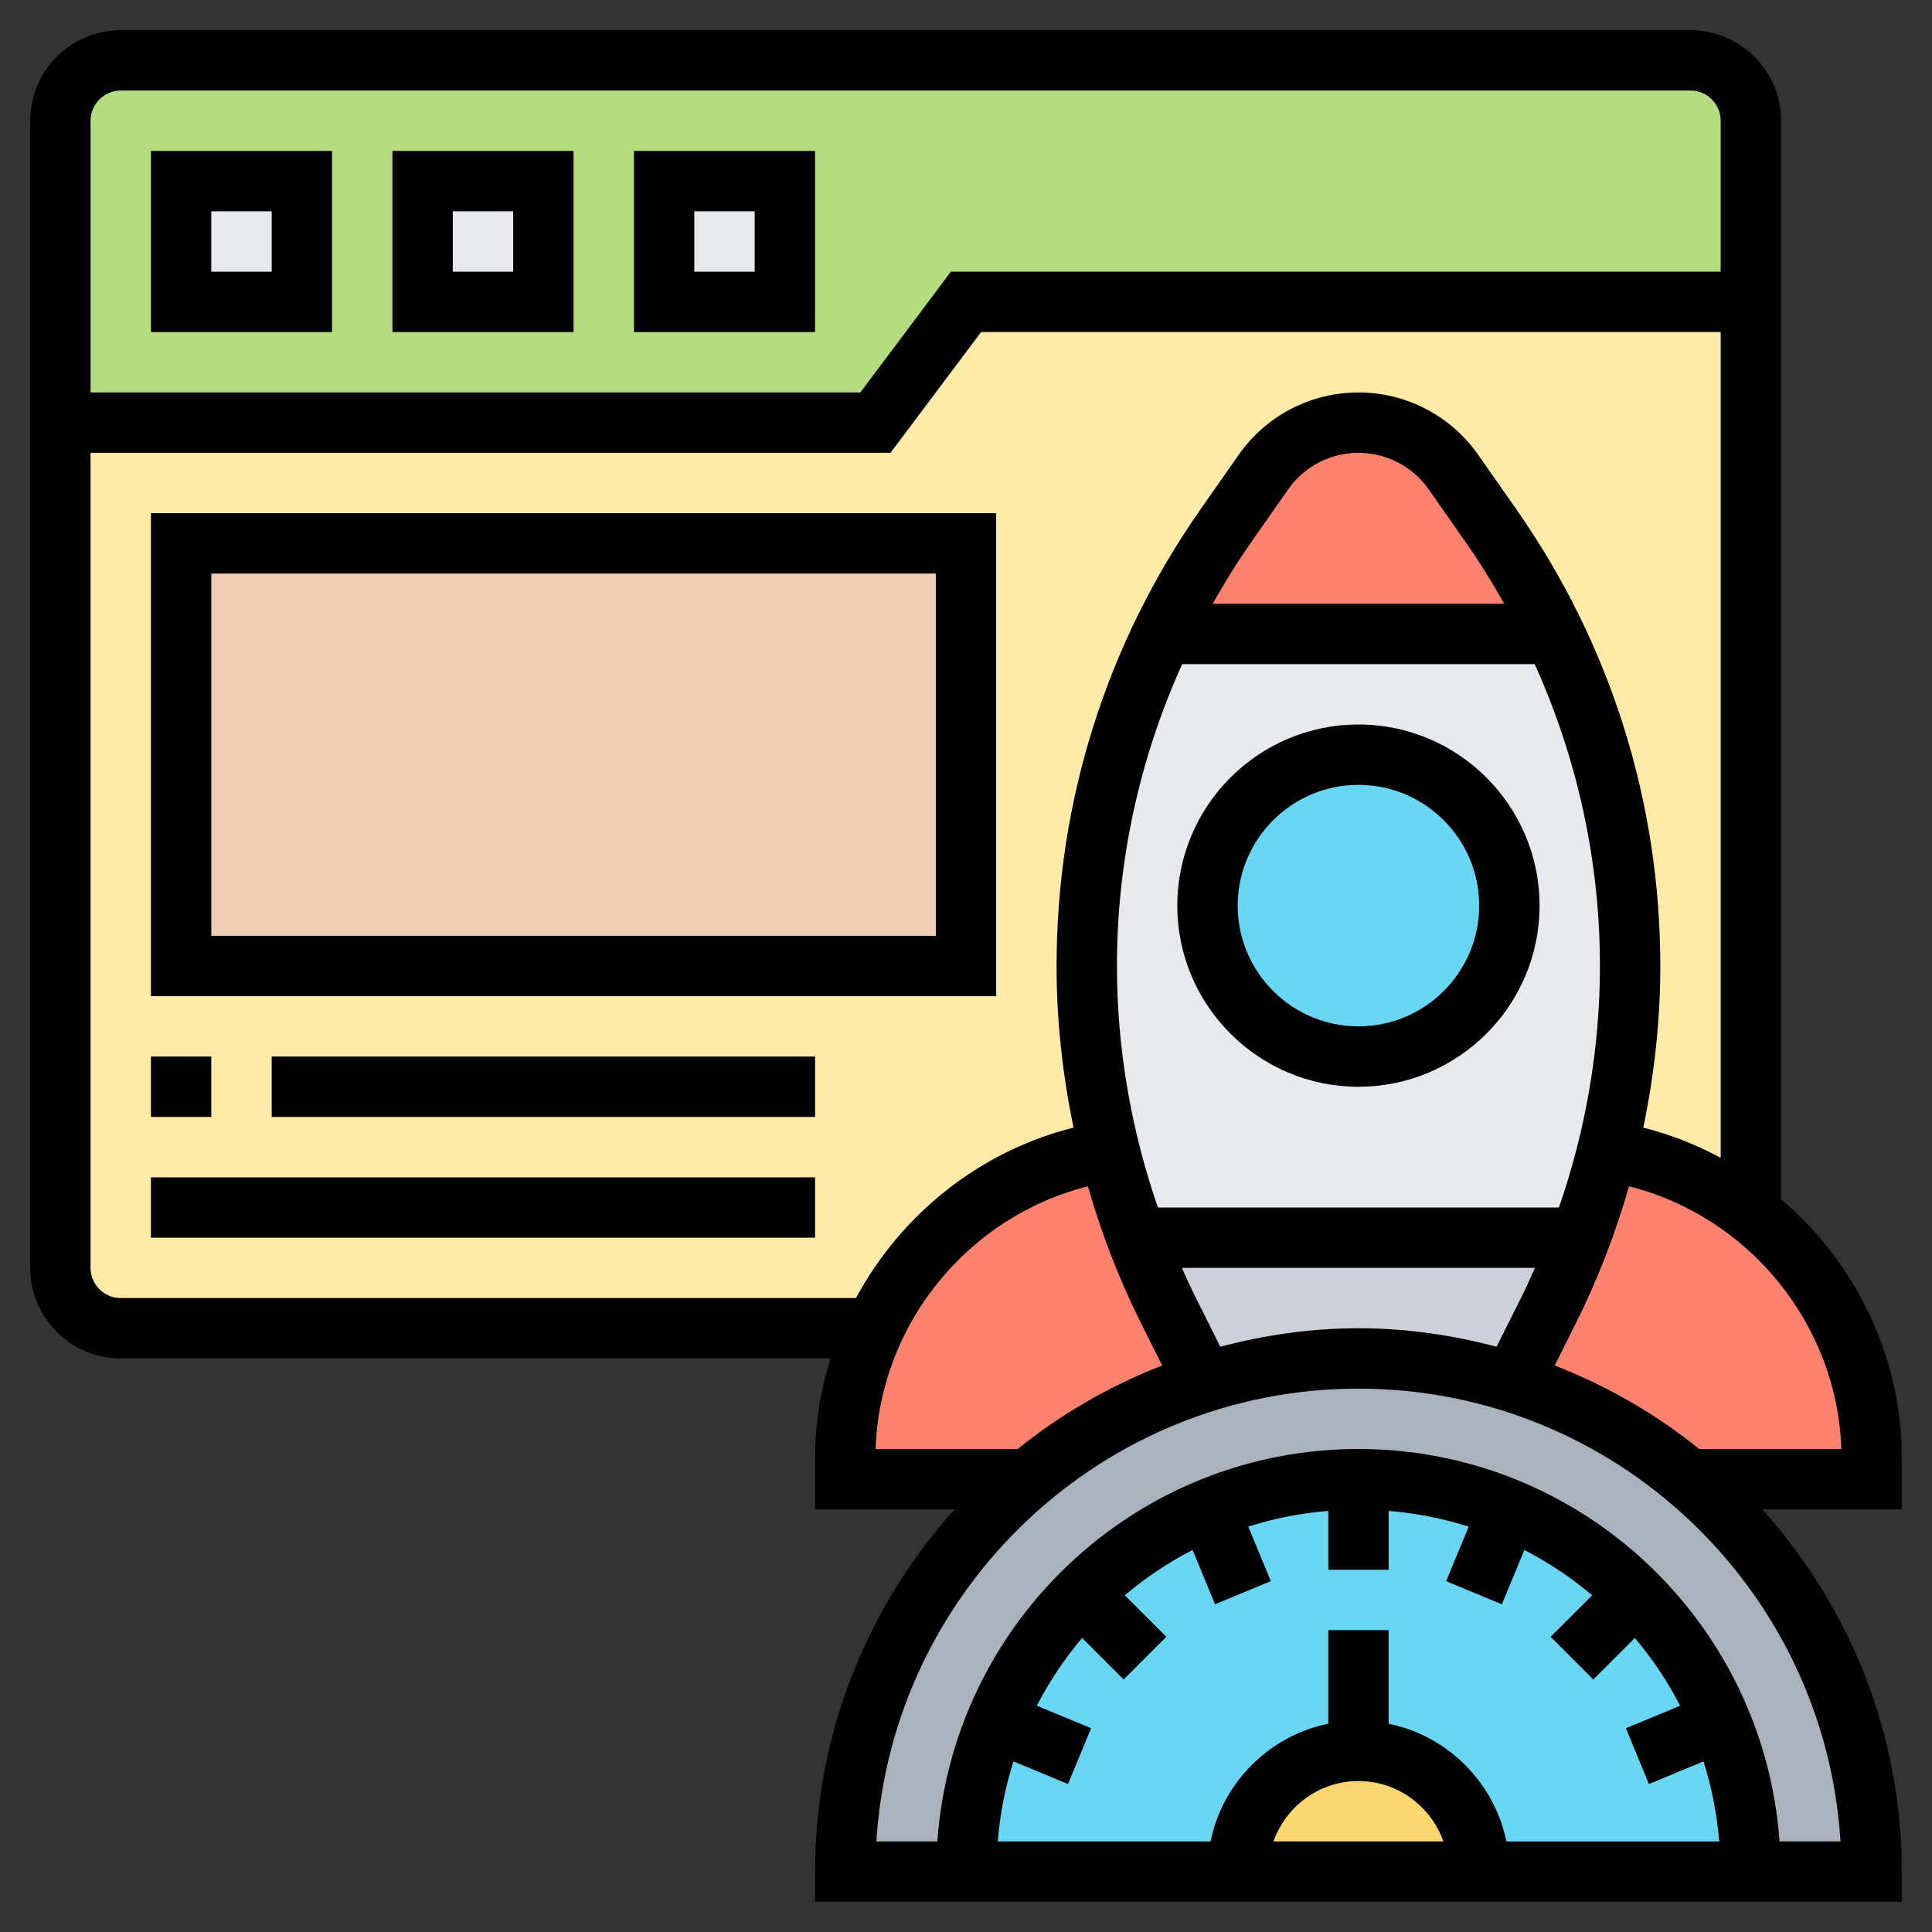 <svg id="Layer_5" enable-background="new 0 0 64 64" height="512" viewBox="0 0 64 64" width="512" xmlns="http://www.w3.org/2000/svg"><rect x="0" y="0" width="64" height="64" fill="#333333" stroke="none"/><g><g><g><path d="m32 10-3 4h-27v28c0 1.1.9 2 2 2h54v-34z" fill="#ffeaa7"/></g><g><path d="m6 18h26v14h-26z" fill="#f0d0b4"/></g><g><path d="m62 48.3v.7h-5.93l-.05.06c-1.71-1.46-3.71-2.59-5.91-3.28l1.21-2.42c.38-.77.73-1.56 1.03-2.36.36-.94.66-1.89.9-2.87 1.77.27 3.4.99 4.75 2.03 2.43 1.89 4 4.83 4 8.14z" fill="#ff826e"/></g><g><path d="m34.05 49c1.69-1.43 3.67-2.54 5.84-3.22 1.61-.51 3.33-.78 5.11-.78s3.5.27 5.11.78c2.2.69 4.2 1.82 5.91 3.28 3.66 3.12 5.98 7.76 5.98 12.94h-4c0-1.76-.35-3.44-.99-4.97-.66-1.59-1.62-3.02-2.82-4.22s-2.63-2.16-4.22-2.82c-1.53-.64-3.21-.99-4.97-.99s-3.44.35-4.97.99c-1.59.66-3.02 1.62-4.22 2.82s-2.16 2.63-2.82 4.22c-.64 1.53-.99 3.21-.99 4.97h-4c0-5.22 2.35-9.88 6.05-13z" fill="#aab2bd"/></g><g><path d="m58 4v6h-26l-3 4h-27v-10c0-1.1.9-2 2-2h52c1.1 0 2 .9 2 2z" fill="#b4dd7f"/></g><g><path d="m53.25 38.13c-.24.98-.54 1.93-.9 2.87h-.01-14.68-.01c-.36-.94-.66-1.89-.9-2.87-.5-1.99-.75-4.05-.75-6.12 0-3.83.86-7.59 2.51-11.01h.01 12.96.01c1.65 3.42 2.51 7.18 2.51 11.01 0 2.07-.25 4.13-.75 6.12z" fill="#e6e9ed"/></g><g><path d="m52.34 41h.01c-.3.8-.65 1.59-1.03 2.36l-1.21 2.42c-1.61-.51-3.33-.78-5.11-.78s-3.5.27-5.11.78l-1.21-2.42c-.38-.77-.73-1.56-1.03-2.36h.01z" fill="#ccd1d9"/></g><g><path d="m51.49 21h-.01-12.96-.01c.59-1.23 1.29-2.42 2.08-3.56l1.26-1.8c.72-1.03 1.9-1.64 3.15-1.64s2.43.61 3.15 1.64l1.26 1.8c.79 1.14 1.49 2.33 2.08 3.56z" fill="#ff826e"/></g><g><path d="m58 62c0-7.18-5.82-13-13-13s-13 5.82-13 13z" fill="#69d6f4"/></g><g><path d="m49 62h-8c0-2.21 1.79-4 4-4s4 1.79 4 4z" fill="#fcd770"/></g><g><circle cx="45" cy="30" fill="#69d6f4" r="5"/></g><g><path d="m38.68 43.36 1.21 2.42c-2.17.68-4.15 1.79-5.84 3.22h-6.05v-.7c0-1.54.34-2.99.94-4.3 1.42-3.08 4.33-5.34 7.81-5.87.24.98.54 1.93.9 2.87.3.8.65 1.59 1.03 2.36z" fill="#ff826e"/></g><g><path d="m22 6h4v4h-4z" fill="#e6e9ed"/></g><g><path d="m14 6h4v4h-4z" fill="#e6e9ed"/></g><g><path d="m6 6h4v4h-4z" fill="#e6e9ed"/></g></g><g><path d="m45 24c-3.309 0-6 2.691-6 6s2.691 6 6 6 6-2.691 6-6-2.691-6-6-6zm0 10c-2.206 0-4-1.794-4-4s1.794-4 4-4 4 1.794 4 4-1.794 4-4 4z"/><path d="m11 5h-6v6h6zm-2 4h-2v-2h2z"/><path d="m19 5h-6v6h6zm-2 4h-2v-2h2z"/><path d="m27 5h-6v6h6zm-2 4h-2v-2h2z"/><path d="m33 17h-28v16h28zm-2 14h-24v-12h24z"/><path d="m63 48.299c0-3.384-1.549-6.486-4-8.578v-35.721c0-1.654-1.346-3-3-3h-52c-1.654 0-3 1.346-3 3v38c0 1.654 1.346 3 3 3h23.511c-.327 1.05-.511 2.157-.511 3.299v1.701h4.622c-2.863 3.189-4.622 7.388-4.622 12v1h36v-1c0-4.612-1.759-8.811-4.622-12h4.622zm-59-45.299h52c.551 0 1 .449 1 1v5h-25.5l-3 4h-25.5v-9c0-.551.449-1 1-1zm0 40c-.551 0-1-.448-1-1v-27h26.5l3-4h24.5v27.353c-.802-.43-1.658-.772-2.563-.998.365-1.761.563-3.555.563-5.35 0-5.443-1.65-10.677-4.771-15.136l-1.262-1.803c-.905-1.294-2.388-2.066-3.967-2.066s-3.062.772-3.966 2.065l-1.262 1.803c-3.122 4.46-4.772 9.694-4.772 15.137 0 1.795.198 3.59.563 5.349-3.134.785-5.724 2.893-7.208 5.646zm45.576 1.612c-1.464-.386-2.992-.612-4.576-.612s-3.112.226-4.576.612l-.848-1.697c-.15-.301-.287-.608-.424-.915h11.697c-.138.307-.274.614-.424.915zm2.066-4.612h-13.284c-.889-2.567-1.358-5.281-1.358-7.995 0-3.488.749-6.877 2.161-10.005h11.678c1.411 3.128 2.161 6.517 2.161 10.005 0 2.714-.469 5.428-1.358 7.995zm-11.47-20c.383-.676.788-1.342 1.238-1.985l1.262-1.803c.531-.759 1.401-1.212 2.328-1.212s1.797.453 2.328 1.212l1.262 1.804c.45.643.855 1.309 1.238 1.984zm-4.134 19.299c.446 1.553 1.027 3.067 1.749 4.511l.712 1.424c-1.742.678-3.356 1.61-4.787 2.766h-4.706c.134-4.131 3.059-7.703 7.032-8.701zm-2.466 19.05 1.807.748.765-1.848-1.799-.745c.417-.805.919-1.558 1.501-2.245l1.376 1.376 1.414-1.414-1.376-1.376c.686-.581 1.439-1.084 2.245-1.501l.745 1.799 1.848-.766-.748-1.806c.847-.271 1.735-.445 2.651-.521v1.95h2v-1.949c.916.076 1.804.25 2.651.521l-.748 1.806 1.848.766.745-1.799c.805.417 1.558.919 2.245 1.501l-1.376 1.376 1.414 1.414 1.376-1.376c.581.686 1.084 1.439 1.501 2.245l-1.799.745.765 1.848 1.807-.748c.271.847.445 1.735.522 2.651h-7.05c-.402-1.957-1.946-3.501-3.902-3.9v-3.101h-2v3.101c-1.956.399-3.5 1.943-3.899 3.899h-7.05c.076-.916.25-1.805.521-2.651zm11.428.651c1.302 0 2.402.839 2.816 2h-5.631c.413-1.161 1.513-2 2.815-2zm13.949 2c-.516-7.253-6.567-13-13.949-13s-13.433 5.747-13.949 13h-2.02c.518-8.358 7.483-15 15.969-15s15.451 6.642 15.969 15zm-2.66-13c-1.431-1.156-3.045-2.088-4.787-2.766l.712-1.424c.722-1.444 1.303-2.958 1.749-4.511 3.972.998 6.898 4.571 7.033 8.701z"/><path d="m5 35h2v2h-2z"/><path d="m9 35h18v2h-18z"/><path d="m5 39h22v2h-22z"/></g></g></svg>